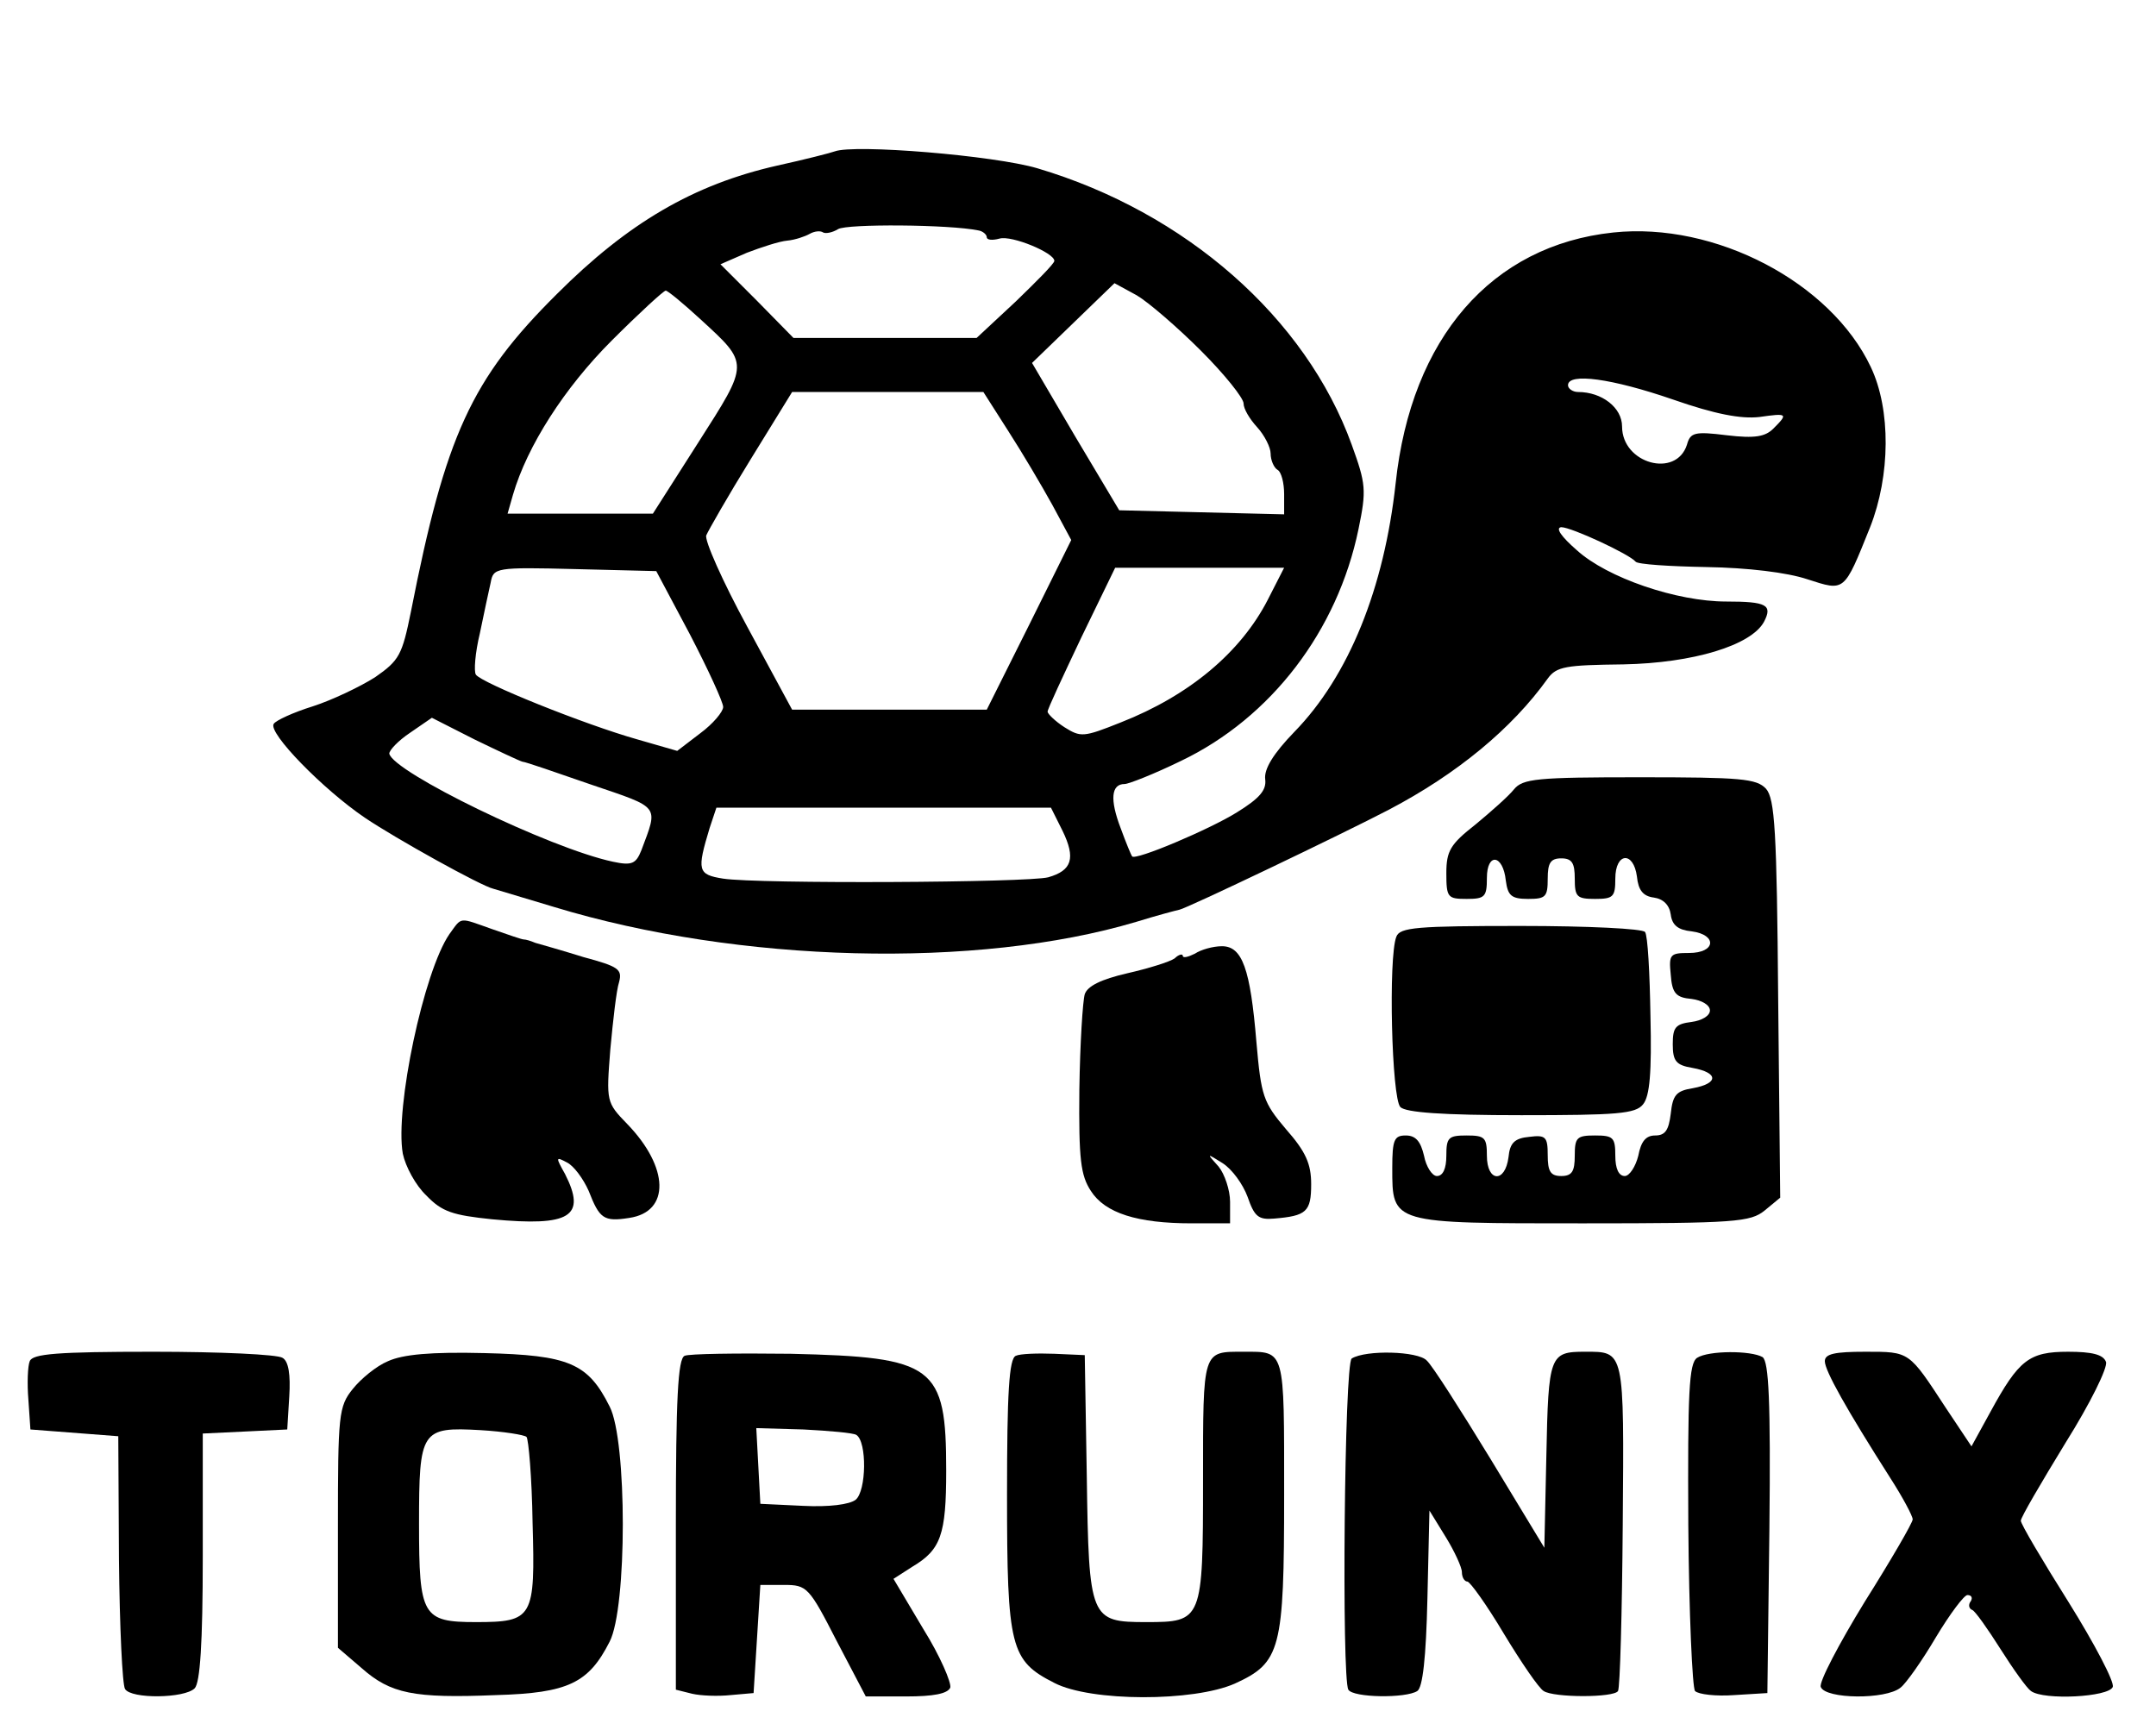 <?xml version="1.0" standalone="no"?>
<!DOCTYPE svg PUBLIC "-//W3C//DTD SVG 20010904//EN"
 "http://www.w3.org/TR/2001/REC-SVG-20010904/DTD/svg10.dtd">
<svg version="1.0" xmlns="http://www.w3.org/2000/svg"
 width="319pt" height="256pt" viewBox="0 0 319 256"
 preserveAspectRatio="xMidYMid meet">
<g transform="translate(0,256) scale(0.1,-0.1)"
fill="#000000" stroke="none">
<path d="M1235 2336 c-5 -2 -44 -12 -85 -21 -124 -28 -221 -85 -326 -190 -127
-126 -165 -210 -216 -470 -13 -64 -17 -72 -53 -97 -22 -14 -64 -34 -92 -43
-29 -9 -55 -21 -58 -26 -9 -13 73 -97 135 -139 46 -31 172 -101 190 -105 3 -1
43 -13 90 -27 273 -83 626 -92 861 -22 29 9 59 17 64 18 11 2 241 112 310 148
101 53 182 120 235 194 13 18 27 20 112 21 103 2 189 28 208 63 13 25 4 30
-56 30 -73 0 -176 35 -221 76 -23 20 -32 33 -23 34 15 0 101 -40 110 -51 3 -4
50 -7 105 -8 61 -1 119 -8 149 -18 56 -18 54 -20 93 77 30 76 31 174 1 237
-59 125 -230 215 -381 199 -180 -19 -299 -156 -322 -371 -17 -155 -69 -285
-150 -368 -31 -32 -45 -55 -43 -70 2 -16 -8 -28 -42 -49 -40 -25 -151 -72
-155 -65 -1 1 -9 20 -17 42 -16 42 -14 65 6 65 6 0 44 15 83 34 134 64 232
193 263 343 12 58 11 67 -10 125 -68 188 -246 344 -465 409 -64 19 -271 36
-300 25z m213 -117 c6 -1 12 -6 12 -10 0 -4 8 -5 19 -2 18 5 81 -21 81 -33 0
-4 -26 -30 -57 -60 l-58 -54 -135 0 -136 0 -54 55 -54 54 39 17 c21 8 48 17
60 18 11 1 26 6 33 10 7 4 16 5 20 2 4 -2 14 0 22 5 13 8 165 7 208 -2z m329
-178 c35 -35 63 -70 63 -78 0 -8 9 -23 20 -35 11 -12 20 -30 20 -39 0 -10 5
-21 10 -24 6 -3 10 -20 10 -36 l0 -30 -122 3 -122 3 -65 109 -64 109 61 59 61
59 33 -18 c17 -10 60 -47 95 -82z m-741 47 c73 -67 73 -64 -3 -183 l-67 -105
-107 0 -108 0 8 28 c21 72 76 158 146 228 41 41 77 74 80 74 3 0 26 -19 51
-42z m1439 -119 c63 -22 101 -29 128 -26 42 6 43 5 21 -17 -12 -12 -27 -15
-69 -10 -48 6 -54 4 -59 -14 -16 -50 -96 -28 -96 27 0 28 -30 51 -65 51 -8 0
-15 5 -15 10 0 19 65 10 155 -21z m-983 -47 c20 -31 49 -80 65 -109 l28 -52
-62 -125 -63 -126 -144 0 -144 0 -66 122 c-37 68 -64 129 -61 136 3 7 32 58
66 113 l61 99 141 0 142 0 37 -58z m-471 -301 c27 -52 49 -100 49 -107 0 -7
-15 -25 -34 -39 l-34 -26 -59 17 c-78 22 -232 84 -239 96 -3 5 -1 32 6 61 6
29 13 62 16 75 4 22 7 23 125 20 l120 -3 50 -94z m855 52 c-40 -78 -116 -142
-218 -182 -55 -22 -59 -22 -83 -7 -14 9 -25 20 -25 23 0 4 23 53 50 110 l50
103 125 0 125 0 -24 -47z m-1103 -240 c4 0 50 -16 102 -34 103 -35 99 -30 74
-97 -8 -20 -14 -23 -42 -17 -94 20 -326 133 -331 160 0 5 13 19 31 31 l32 22
63 -32 c35 -17 67 -32 71 -33z m799 -102 c20 -41 14 -59 -21 -69 -30 -8 -429
-10 -481 -2 -38 6 -39 12 -20 75 l10 30 247 0 248 0 17 -34z"/>
<path d="M2240 1392 c-8 -10 -34 -33 -57 -52 -37 -29 -43 -39 -43 -72 0 -36 2
-38 30 -38 27 0 30 3 30 31 0 38 24 35 28 -4 3 -22 8 -27 33 -27 26 0 29 3 29
30 0 23 4 30 20 30 16 0 20 -7 20 -30 0 -27 3 -30 30 -30 27 0 30 3 30 30 0
39 27 41 32 3 2 -20 9 -29 25 -31 14 -2 23 -11 25 -25 2 -16 11 -23 31 -25 38
-5 36 -32 -4 -32 -28 0 -30 -2 -27 -32 2 -28 8 -34 31 -36 15 -2 27 -9 27 -17
0 -8 -12 -15 -27 -17 -24 -3 -28 -8 -28 -33 0 -25 5 -31 29 -35 39 -7 39 -23
1 -30 -25 -4 -30 -10 -33 -38 -3 -24 -8 -32 -23 -32 -14 0 -21 -9 -25 -30 -4
-16 -13 -30 -20 -30 -9 0 -14 11 -14 30 0 27 -3 30 -30 30 -27 0 -30 -3 -30
-30 0 -23 -4 -30 -20 -30 -16 0 -20 7 -20 31 0 27 -3 30 -27 27 -22 -2 -29 -9
-31 -30 -5 -39 -32 -37 -32 2 0 27 -3 30 -30 30 -27 0 -30 -3 -30 -30 0 -19
-5 -30 -14 -30 -7 0 -16 14 -19 30 -5 21 -12 30 -27 30 -17 0 -20 -6 -20 -48
0 -83 -2 -82 282 -82 226 0 248 2 269 19 l23 19 -3 293 c-2 251 -5 297 -18
312 -14 15 -37 17 -187 17 -152 0 -173 -2 -186 -18z"/>
<path d="M665 1178 c-38 -55 -81 -258 -69 -325 4 -19 19 -47 35 -62 23 -24 39
-29 97 -35 116 -11 140 4 108 67 -14 25 -14 26 3 17 10 -5 24 -24 32 -42 16
-41 22 -46 60 -40 61 9 59 75 -3 139 -31 32 -31 33 -25 110 4 43 9 88 13 100
5 19 -1 23 -53 37 -32 10 -64 19 -71 21 -7 3 -14 5 -17 5 -3 0 -23 7 -46 15
-51 18 -45 19 -64 -7z"/>
<path d="M2066 1174 c-12 -30 -7 -239 6 -252 8 -8 62 -12 179 -12 141 0 169 2
180 16 10 12 13 47 11 131 -1 63 -4 119 -8 124 -3 5 -85 9 -184 9 -153 0 -179
-2 -184 -16z"/>
<path d="M1768 1149 c-10 -5 -18 -7 -18 -3 0 3 -6 2 -12 -4 -7 -5 -39 -15 -70
-22 -39 -9 -59 -19 -63 -31 -3 -10 -7 -73 -8 -141 -1 -104 2 -127 17 -150 21
-33 69 -48 149 -48 l57 0 0 32 c0 17 -8 41 -17 52 -18 20 -18 20 6 5 14 -9 30
-31 37 -50 10 -29 16 -34 39 -32 48 4 55 10 55 51 0 30 -8 48 -37 81 -34 40
-37 49 -44 129 -9 109 -21 142 -51 142 -13 0 -31 -5 -40 -11z"/>
<path d="M44 546 c-3 -7 -4 -33 -2 -57 l3 -44 65 -5 65 -5 1 -182 c1 -100 5
-186 9 -192 9 -15 88 -14 103 1 8 8 12 66 12 195 l0 182 63 3 62 3 3 49 c2 32
-1 52 -10 57 -7 5 -93 9 -191 9 -142 0 -179 -3 -183 -14z"/>
<path d="M574 546 c-17 -7 -40 -26 -52 -41 -21 -26 -22 -38 -22 -205 l0 -178
35 -30 c43 -38 77 -45 199 -40 107 3 137 18 168 79 26 50 26 298 0 348 -32 64
-60 76 -185 79 -80 2 -121 -2 -143 -12z m205 -112 c3 -3 8 -60 9 -127 4 -141
1 -147 -84 -147 -79 0 -84 9 -84 145 0 139 3 144 91 139 34 -2 65 -7 68 -10z"/>
<path d="M1013 554 c-10 -4 -13 -64 -13 -250 l0 -244 24 -6 c13 -3 38 -4 57
-2 l34 3 5 80 5 80 35 0 c34 0 37 -3 78 -83 l43 -82 60 0 c40 0 61 4 65 13 2
7 -15 47 -40 87 l-44 74 28 18 c42 25 50 47 50 142 0 156 -17 168 -230 173
-80 1 -151 0 -157 -3z m254 -117 c16 -10 15 -83 -1 -96 -9 -7 -39 -11 -78 -9
l-63 3 -3 56 -3 56 70 -2 c38 -2 73 -5 78 -8z"/>
<path d="M1503 554 c-10 -4 -13 -55 -13 -205 0 -227 5 -246 70 -279 54 -28
206 -28 267 -1 68 31 73 50 73 279 0 218 2 212 -60 212 -61 0 -60 4 -60 -190
0 -208 -1 -210 -84 -210 -83 0 -85 4 -88 216 l-3 179 -45 2 c-25 1 -51 0 -57
-3z"/>
<path d="M2000 550 c-11 -7 -15 -473 -5 -490 7 -12 85 -13 102 -2 8 5 13 49
15 137 l3 130 24 -39 c13 -21 24 -45 24 -52 0 -8 4 -14 8 -14 4 0 29 -35 54
-77 26 -43 52 -81 59 -85 15 -10 104 -10 110 0 3 5 6 116 7 246 2 260 3 256
-56 256 -52 0 -54 -5 -57 -153 l-3 -137 -80 132 c-44 72 -86 138 -94 145 -13
14 -90 16 -111 3z"/>
<path d="M2511 551 c-12 -8 -14 -51 -13 -247 1 -131 6 -242 10 -246 5 -5 31
-8 58 -6 l49 3 3 244 c2 189 -1 246 -10 253 -17 10 -80 10 -97 -1z"/>
<path d="M2700 546 c0 -14 32 -71 97 -173 18 -28 33 -56 33 -61 0 -5 -32 -60
-71 -122 -38 -62 -68 -119 -65 -126 7 -18 96 -19 118 -1 8 6 32 40 52 74 21
35 42 63 47 63 6 0 8 -4 5 -9 -4 -5 -3 -11 2 -13 4 -1 23 -28 42 -58 19 -30
39 -58 45 -62 19 -14 115 -9 121 6 3 7 -27 64 -65 125 -39 62 -71 116 -71 121
0 5 30 56 66 115 37 59 63 112 60 120 -4 11 -21 15 -56 15 -58 0 -73 -12 -115
-89 l-28 -51 -38 57 c-55 84 -53 83 -119 83 -45 0 -60 -3 -60 -14z"/>
</g>
</svg>

